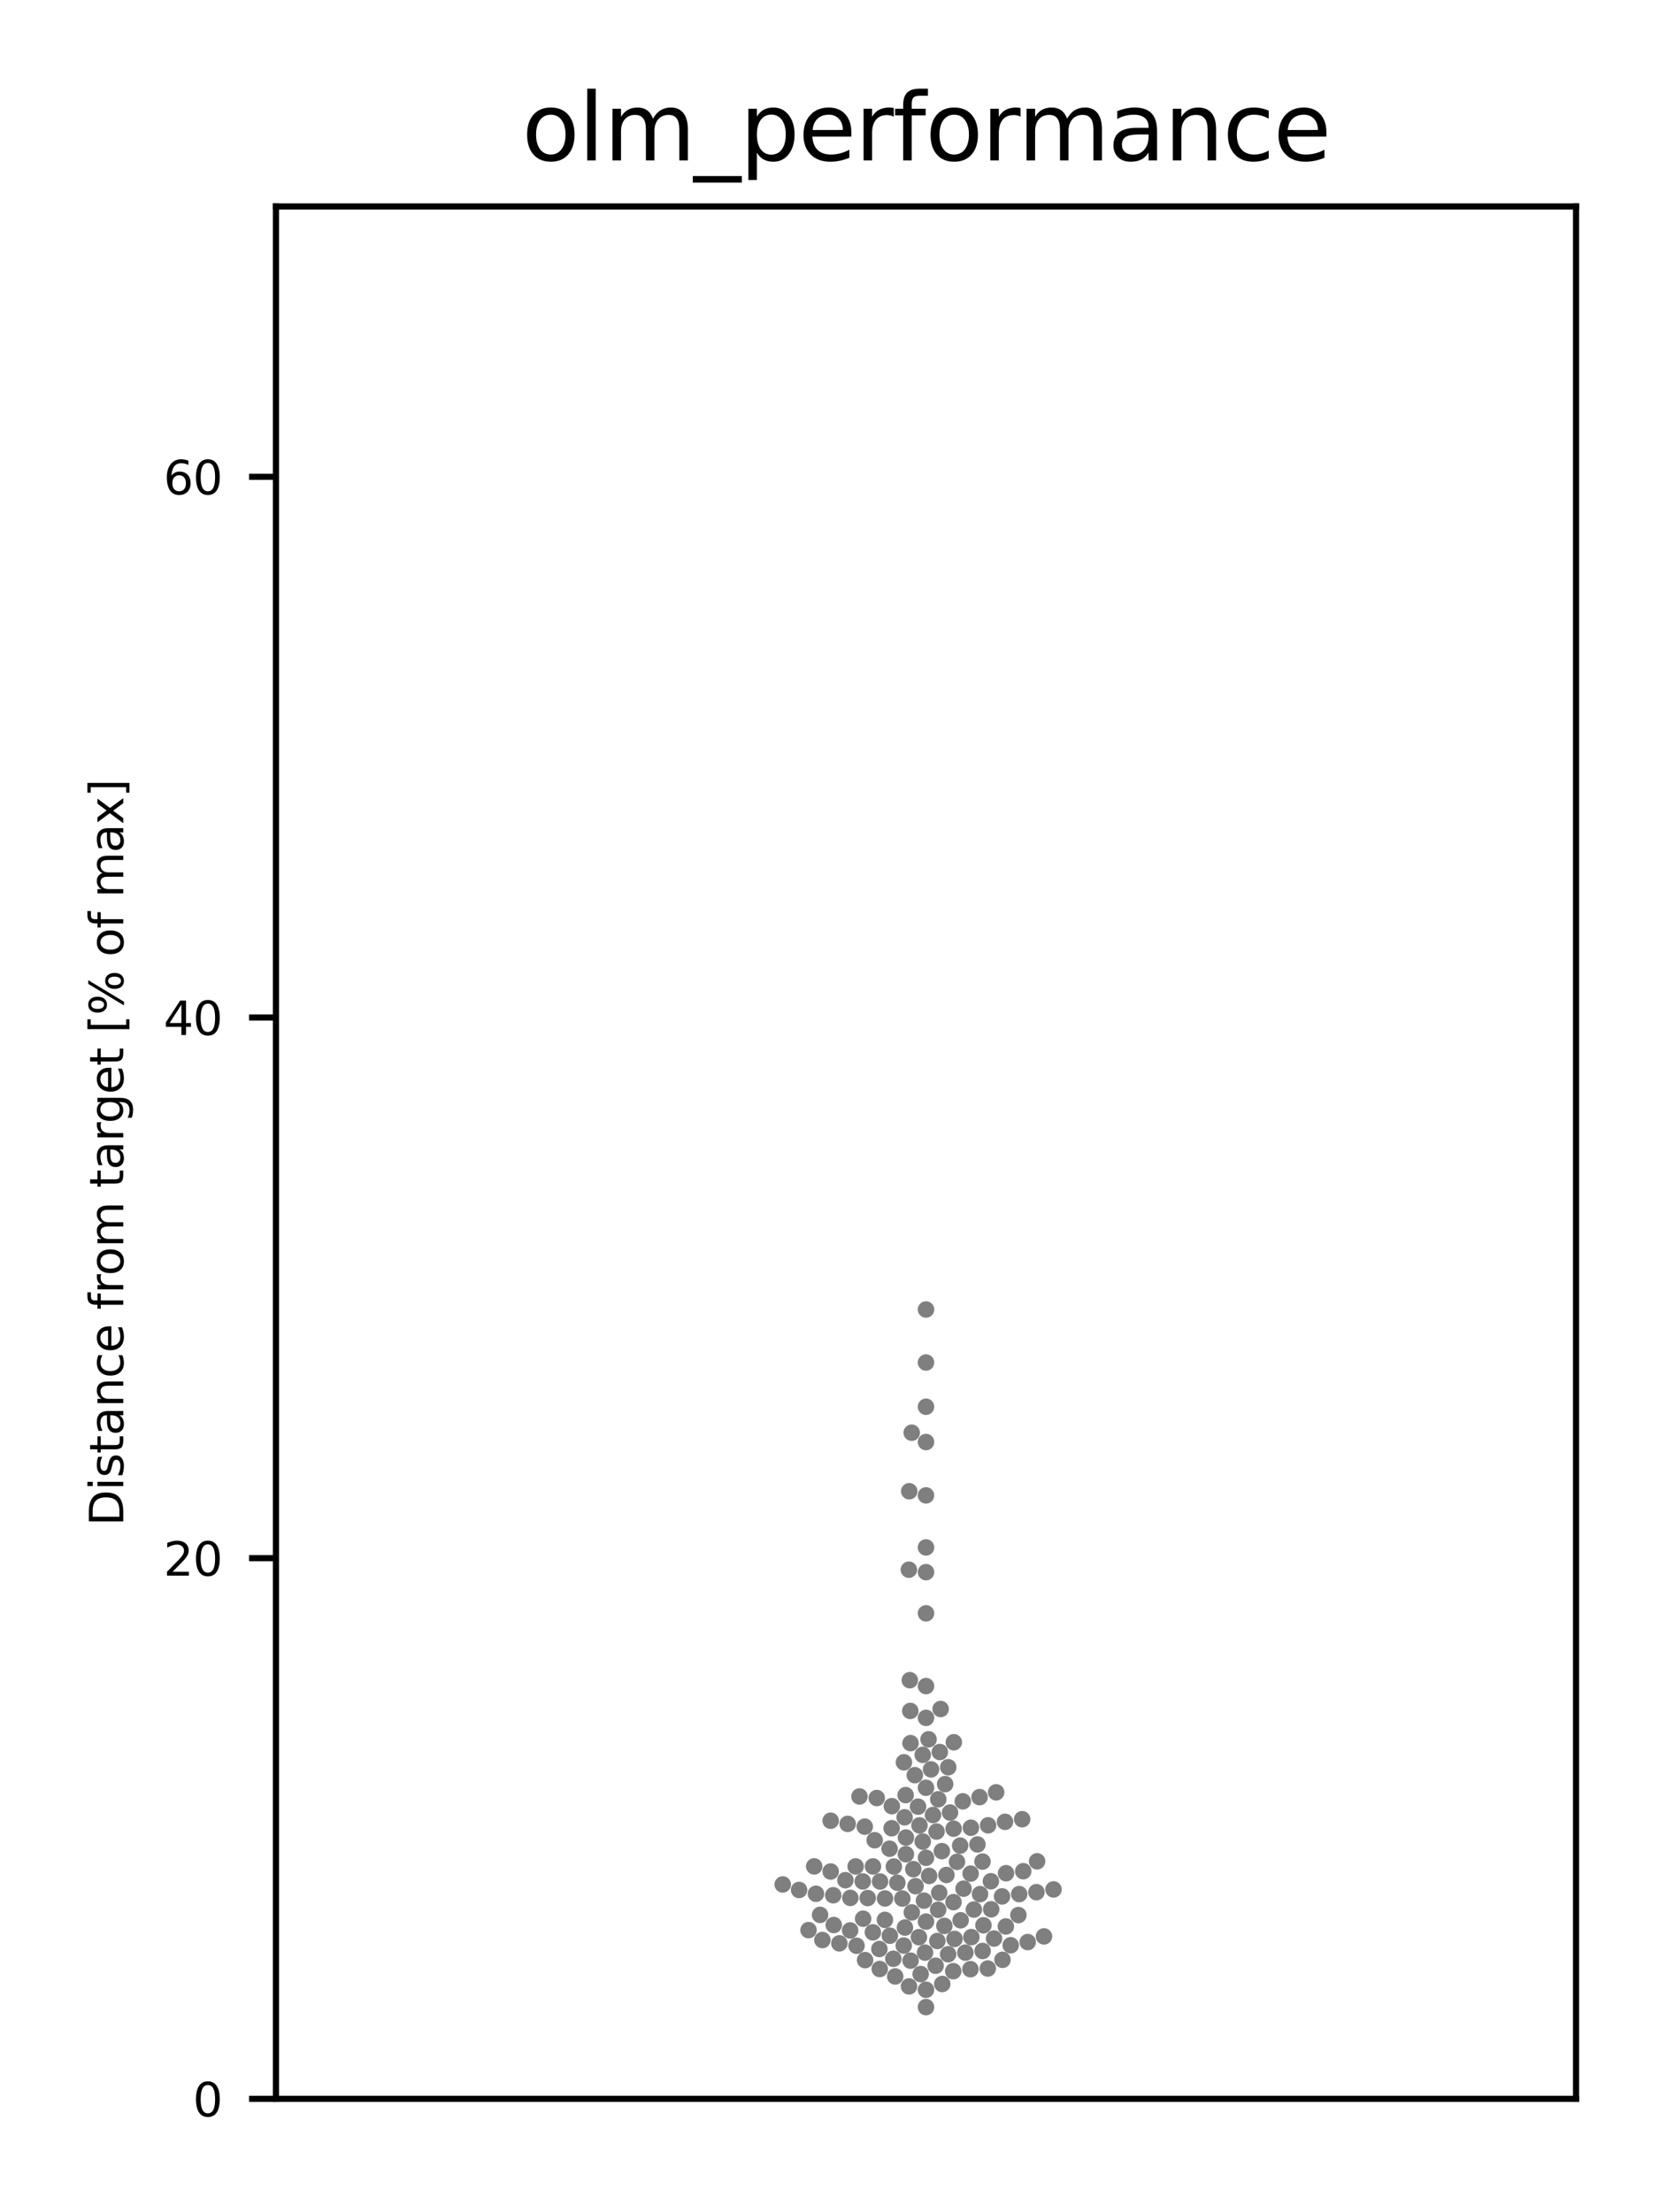 <?xml version="1.0" encoding="utf-8" standalone="no"?>
<!DOCTYPE svg PUBLIC "-//W3C//DTD SVG 1.1//EN"
  "http://www.w3.org/Graphics/SVG/1.1/DTD/svg11.dtd">
<svg xmlns:xlink="http://www.w3.org/1999/xlink" width="216pt" height="288pt" viewBox="0 0 216 288" xmlns="http://www.w3.org/2000/svg" version="1.1">
 <defs>
  <style type="text/css">*{stroke-linejoin: round; stroke-linecap: butt}</style>
 </defs>
 <g id="figure_1">
  <g id="patch_1">
   <path d="M 0 288 
L 216 288 
L 216 0 
L 0 0 
z
" style="fill: #ffffff"/>
  </g>
  <g id="axes_1">
   <g id="patch_2">
    <path d="M 35.93 273.24 
L 205.2 273.24 
L 205.2 26.88 
L 35.93 26.88 
z
" style="fill: #ffffff"/>
   </g>
   <g id="matplotlib.axis_1"/>
   <g id="matplotlib.axis_2">
    <g id="ytick_1">
     <g id="line2d_1">
      <defs>
       <path id="m9964556a4a" d="M 0 0 
L -3.5 0 
" style="stroke: #000000; stroke-width: 0.8"/>
      </defs>
      <g>
       <use xlink:href="#m9964556a4a" x="35.93" y="273.24" style="stroke: #000000; stroke-width: 0.8"/>
      </g>
     </g>
     <g id="text_1">
      <!-- 0 -->
      <g transform="translate(25.113 275.52) scale(0.06 -0.06)">
       <defs>
        <path id="DejaVuSans-30" d="M 2034 4250 
Q 1547 4250 1301 3770 
Q 1056 3291 1056 2328 
Q 1056 1369 1301 889 
Q 1547 409 2034 409 
Q 2525 409 2770 889 
Q 3016 1369 3016 2328 
Q 3016 3291 2770 3770 
Q 2525 4250 2034 4250 
z
M 2034 4750 
Q 2819 4750 3233 4129 
Q 3647 3509 3647 2328 
Q 3647 1150 3233 529 
Q 2819 -91 2034 -91 
Q 1250 -91 836 529 
Q 422 1150 422 2328 
Q 422 3509 836 4129 
Q 1250 4750 2034 4750 
z
" transform="scale(0.016)"/>
       </defs>
       <use xlink:href="#DejaVuSans-30"/>
      </g>
     </g>
    </g>
    <g id="ytick_2">
     <g id="line2d_2">
      <g>
       <use xlink:href="#m9964556a4a" x="35.93" y="202.851" style="stroke: #000000; stroke-width: 0.8"/>
      </g>
     </g>
     <g id="text_2">
      <!-- 20 -->
      <g transform="translate(21.295 205.131) scale(0.06 -0.06)">
       <defs>
        <path id="DejaVuSans-32" d="M 1228 531 
L 3431 531 
L 3431 0 
L 469 0 
L 469 531 
Q 828 903 1448 1529 
Q 2069 2156 2228 2338 
Q 2531 2678 2651 2914 
Q 2772 3150 2772 3378 
Q 2772 3750 2511 3984 
Q 2250 4219 1831 4219 
Q 1534 4219 1204 4116 
Q 875 4013 500 3803 
L 500 4441 
Q 881 4594 1212 4672 
Q 1544 4750 1819 4750 
Q 2544 4750 2975 4387 
Q 3406 4025 3406 3419 
Q 3406 3131 3298 2873 
Q 3191 2616 2906 2266 
Q 2828 2175 2409 1742 
Q 1991 1309 1228 531 
z
" transform="scale(0.016)"/>
       </defs>
       <use xlink:href="#DejaVuSans-32"/>
       <use xlink:href="#DejaVuSans-30" x="63.623"/>
      </g>
     </g>
    </g>
    <g id="ytick_3">
     <g id="line2d_3">
      <g>
       <use xlink:href="#m9964556a4a" x="35.93" y="132.463" style="stroke: #000000; stroke-width: 0.8"/>
      </g>
     </g>
     <g id="text_3">
      <!-- 40 -->
      <g transform="translate(21.295 134.742) scale(0.06 -0.06)">
       <defs>
        <path id="DejaVuSans-34" d="M 2419 4116 
L 825 1625 
L 2419 1625 
L 2419 4116 
z
M 2253 4666 
L 3047 4666 
L 3047 1625 
L 3713 1625 
L 3713 1100 
L 3047 1100 
L 3047 0 
L 2419 0 
L 2419 1100 
L 313 1100 
L 313 1709 
L 2253 4666 
z
" transform="scale(0.016)"/>
       </defs>
       <use xlink:href="#DejaVuSans-34"/>
       <use xlink:href="#DejaVuSans-30" x="63.623"/>
      </g>
     </g>
    </g>
    <g id="ytick_4">
     <g id="line2d_4">
      <g>
       <use xlink:href="#m9964556a4a" x="35.93" y="62.074" style="stroke: #000000; stroke-width: 0.8"/>
      </g>
     </g>
     <g id="text_4">
      <!-- 60 -->
      <g transform="translate(21.295 64.354) scale(0.06 -0.06)">
       <defs>
        <path id="DejaVuSans-36" d="M 2113 2584 
Q 1688 2584 1439 2293 
Q 1191 2003 1191 1497 
Q 1191 994 1439 701 
Q 1688 409 2113 409 
Q 2538 409 2786 701 
Q 3034 994 3034 1497 
Q 3034 2003 2786 2293 
Q 2538 2584 2113 2584 
z
M 3366 4563 
L 3366 3988 
Q 3128 4100 2886 4159 
Q 2644 4219 2406 4219 
Q 1781 4219 1451 3797 
Q 1122 3375 1075 2522 
Q 1259 2794 1537 2939 
Q 1816 3084 2150 3084 
Q 2853 3084 3261 2657 
Q 3669 2231 3669 1497 
Q 3669 778 3244 343 
Q 2819 -91 2113 -91 
Q 1303 -91 875 529 
Q 447 1150 447 2328 
Q 447 3434 972 4092 
Q 1497 4750 2381 4750 
Q 2619 4750 2861 4703 
Q 3103 4656 3366 4563 
z
" transform="scale(0.016)"/>
       </defs>
       <use xlink:href="#DejaVuSans-36"/>
       <use xlink:href="#DejaVuSans-30" x="63.623"/>
      </g>
     </g>
    </g>
    <g id="text_5">
     <!-- Distance from target [% of max] -->
     <g transform="translate(16.047 198.666) rotate(-90) scale(0.06 -0.06)">
      <defs>
       <path id="DejaVuSans-44" d="M 1259 4147 
L 1259 519 
L 2022 519 
Q 2988 519 3436 956 
Q 3884 1394 3884 2338 
Q 3884 3275 3436 3711 
Q 2988 4147 2022 4147 
L 1259 4147 
z
M 628 4666 
L 1925 4666 
Q 3281 4666 3915 4102 
Q 4550 3538 4550 2338 
Q 4550 1131 3912 565 
Q 3275 0 1925 0 
L 628 0 
L 628 4666 
z
" transform="scale(0.016)"/>
       <path id="DejaVuSans-69" d="M 603 3500 
L 1178 3500 
L 1178 0 
L 603 0 
L 603 3500 
z
M 603 4863 
L 1178 4863 
L 1178 4134 
L 603 4134 
L 603 4863 
z
" transform="scale(0.016)"/>
       <path id="DejaVuSans-73" d="M 2834 3397 
L 2834 2853 
Q 2591 2978 2328 3040 
Q 2066 3103 1784 3103 
Q 1356 3103 1142 2972 
Q 928 2841 928 2578 
Q 928 2378 1081 2264 
Q 1234 2150 1697 2047 
L 1894 2003 
Q 2506 1872 2764 1633 
Q 3022 1394 3022 966 
Q 3022 478 2636 193 
Q 2250 -91 1575 -91 
Q 1294 -91 989 -36 
Q 684 19 347 128 
L 347 722 
Q 666 556 975 473 
Q 1284 391 1588 391 
Q 1994 391 2212 530 
Q 2431 669 2431 922 
Q 2431 1156 2273 1281 
Q 2116 1406 1581 1522 
L 1381 1569 
Q 847 1681 609 1914 
Q 372 2147 372 2553 
Q 372 3047 722 3315 
Q 1072 3584 1716 3584 
Q 2034 3584 2315 3537 
Q 2597 3491 2834 3397 
z
" transform="scale(0.016)"/>
       <path id="DejaVuSans-74" d="M 1172 4494 
L 1172 3500 
L 2356 3500 
L 2356 3053 
L 1172 3053 
L 1172 1153 
Q 1172 725 1289 603 
Q 1406 481 1766 481 
L 2356 481 
L 2356 0 
L 1766 0 
Q 1100 0 847 248 
Q 594 497 594 1153 
L 594 3053 
L 172 3053 
L 172 3500 
L 594 3500 
L 594 4494 
L 1172 4494 
z
" transform="scale(0.016)"/>
       <path id="DejaVuSans-61" d="M 2194 1759 
Q 1497 1759 1228 1600 
Q 959 1441 959 1056 
Q 959 750 1161 570 
Q 1363 391 1709 391 
Q 2188 391 2477 730 
Q 2766 1069 2766 1631 
L 2766 1759 
L 2194 1759 
z
M 3341 1997 
L 3341 0 
L 2766 0 
L 2766 531 
Q 2569 213 2275 61 
Q 1981 -91 1556 -91 
Q 1019 -91 701 211 
Q 384 513 384 1019 
Q 384 1609 779 1909 
Q 1175 2209 1959 2209 
L 2766 2209 
L 2766 2266 
Q 2766 2663 2505 2880 
Q 2244 3097 1772 3097 
Q 1472 3097 1187 3025 
Q 903 2953 641 2809 
L 641 3341 
Q 956 3463 1253 3523 
Q 1550 3584 1831 3584 
Q 2591 3584 2966 3190 
Q 3341 2797 3341 1997 
z
" transform="scale(0.016)"/>
       <path id="DejaVuSans-6e" d="M 3513 2113 
L 3513 0 
L 2938 0 
L 2938 2094 
Q 2938 2591 2744 2837 
Q 2550 3084 2163 3084 
Q 1697 3084 1428 2787 
Q 1159 2491 1159 1978 
L 1159 0 
L 581 0 
L 581 3500 
L 1159 3500 
L 1159 2956 
Q 1366 3272 1645 3428 
Q 1925 3584 2291 3584 
Q 2894 3584 3203 3211 
Q 3513 2838 3513 2113 
z
" transform="scale(0.016)"/>
       <path id="DejaVuSans-63" d="M 3122 3366 
L 3122 2828 
Q 2878 2963 2633 3030 
Q 2388 3097 2138 3097 
Q 1578 3097 1268 2742 
Q 959 2388 959 1747 
Q 959 1106 1268 751 
Q 1578 397 2138 397 
Q 2388 397 2633 464 
Q 2878 531 3122 666 
L 3122 134 
Q 2881 22 2623 -34 
Q 2366 -91 2075 -91 
Q 1284 -91 818 406 
Q 353 903 353 1747 
Q 353 2603 823 3093 
Q 1294 3584 2113 3584 
Q 2378 3584 2631 3529 
Q 2884 3475 3122 3366 
z
" transform="scale(0.016)"/>
       <path id="DejaVuSans-65" d="M 3597 1894 
L 3597 1613 
L 953 1613 
Q 991 1019 1311 708 
Q 1631 397 2203 397 
Q 2534 397 2845 478 
Q 3156 559 3463 722 
L 3463 178 
Q 3153 47 2828 -22 
Q 2503 -91 2169 -91 
Q 1331 -91 842 396 
Q 353 884 353 1716 
Q 353 2575 817 3079 
Q 1281 3584 2069 3584 
Q 2775 3584 3186 3129 
Q 3597 2675 3597 1894 
z
M 3022 2063 
Q 3016 2534 2758 2815 
Q 2500 3097 2075 3097 
Q 1594 3097 1305 2825 
Q 1016 2553 972 2059 
L 3022 2063 
z
" transform="scale(0.016)"/>
       <path id="DejaVuSans-20" transform="scale(0.016)"/>
       <path id="DejaVuSans-66" d="M 2375 4863 
L 2375 4384 
L 1825 4384 
Q 1516 4384 1395 4259 
Q 1275 4134 1275 3809 
L 1275 3500 
L 2222 3500 
L 2222 3053 
L 1275 3053 
L 1275 0 
L 697 0 
L 697 3053 
L 147 3053 
L 147 3500 
L 697 3500 
L 697 3744 
Q 697 4328 969 4595 
Q 1241 4863 1831 4863 
L 2375 4863 
z
" transform="scale(0.016)"/>
       <path id="DejaVuSans-72" d="M 2631 2963 
Q 2534 3019 2420 3045 
Q 2306 3072 2169 3072 
Q 1681 3072 1420 2755 
Q 1159 2438 1159 1844 
L 1159 0 
L 581 0 
L 581 3500 
L 1159 3500 
L 1159 2956 
Q 1341 3275 1631 3429 
Q 1922 3584 2338 3584 
Q 2397 3584 2469 3576 
Q 2541 3569 2628 3553 
L 2631 2963 
z
" transform="scale(0.016)"/>
       <path id="DejaVuSans-6f" d="M 1959 3097 
Q 1497 3097 1228 2736 
Q 959 2375 959 1747 
Q 959 1119 1226 758 
Q 1494 397 1959 397 
Q 2419 397 2687 759 
Q 2956 1122 2956 1747 
Q 2956 2369 2687 2733 
Q 2419 3097 1959 3097 
z
M 1959 3584 
Q 2709 3584 3137 3096 
Q 3566 2609 3566 1747 
Q 3566 888 3137 398 
Q 2709 -91 1959 -91 
Q 1206 -91 779 398 
Q 353 888 353 1747 
Q 353 2609 779 3096 
Q 1206 3584 1959 3584 
z
" transform="scale(0.016)"/>
       <path id="DejaVuSans-6d" d="M 3328 2828 
Q 3544 3216 3844 3400 
Q 4144 3584 4550 3584 
Q 5097 3584 5394 3201 
Q 5691 2819 5691 2113 
L 5691 0 
L 5113 0 
L 5113 2094 
Q 5113 2597 4934 2840 
Q 4756 3084 4391 3084 
Q 3944 3084 3684 2787 
Q 3425 2491 3425 1978 
L 3425 0 
L 2847 0 
L 2847 2094 
Q 2847 2600 2669 2842 
Q 2491 3084 2119 3084 
Q 1678 3084 1418 2786 
Q 1159 2488 1159 1978 
L 1159 0 
L 581 0 
L 581 3500 
L 1159 3500 
L 1159 2956 
Q 1356 3278 1631 3431 
Q 1906 3584 2284 3584 
Q 2666 3584 2933 3390 
Q 3200 3197 3328 2828 
z
" transform="scale(0.016)"/>
       <path id="DejaVuSans-67" d="M 2906 1791 
Q 2906 2416 2648 2759 
Q 2391 3103 1925 3103 
Q 1463 3103 1205 2759 
Q 947 2416 947 1791 
Q 947 1169 1205 825 
Q 1463 481 1925 481 
Q 2391 481 2648 825 
Q 2906 1169 2906 1791 
z
M 3481 434 
Q 3481 -459 3084 -895 
Q 2688 -1331 1869 -1331 
Q 1566 -1331 1297 -1286 
Q 1028 -1241 775 -1147 
L 775 -588 
Q 1028 -725 1275 -790 
Q 1522 -856 1778 -856 
Q 2344 -856 2625 -561 
Q 2906 -266 2906 331 
L 2906 616 
Q 2728 306 2450 153 
Q 2172 0 1784 0 
Q 1141 0 747 490 
Q 353 981 353 1791 
Q 353 2603 747 3093 
Q 1141 3584 1784 3584 
Q 2172 3584 2450 3431 
Q 2728 3278 2906 2969 
L 2906 3500 
L 3481 3500 
L 3481 434 
z
" transform="scale(0.016)"/>
       <path id="DejaVuSans-5b" d="M 550 4863 
L 1875 4863 
L 1875 4416 
L 1125 4416 
L 1125 -397 
L 1875 -397 
L 1875 -844 
L 550 -844 
L 550 4863 
z
" transform="scale(0.016)"/>
       <path id="DejaVuSans-25" d="M 4653 2053 
Q 4381 2053 4226 1822 
Q 4072 1591 4072 1178 
Q 4072 772 4226 539 
Q 4381 306 4653 306 
Q 4919 306 5073 539 
Q 5228 772 5228 1178 
Q 5228 1588 5073 1820 
Q 4919 2053 4653 2053 
z
M 4653 2450 
Q 5147 2450 5437 2106 
Q 5728 1763 5728 1178 
Q 5728 594 5436 251 
Q 5144 -91 4653 -91 
Q 4153 -91 3862 251 
Q 3572 594 3572 1178 
Q 3572 1766 3864 2108 
Q 4156 2450 4653 2450 
z
M 1428 4353 
Q 1159 4353 1004 4120 
Q 850 3888 850 3481 
Q 850 3069 1003 2837 
Q 1156 2606 1428 2606 
Q 1700 2606 1854 2837 
Q 2009 3069 2009 3481 
Q 2009 3884 1853 4118 
Q 1697 4353 1428 4353 
z
M 4250 4750 
L 4750 4750 
L 1831 -91 
L 1331 -91 
L 4250 4750 
z
M 1428 4750 
Q 1922 4750 2215 4408 
Q 2509 4066 2509 3481 
Q 2509 2891 2217 2550 
Q 1925 2209 1428 2209 
Q 931 2209 642 2551 
Q 353 2894 353 3481 
Q 353 4063 643 4406 
Q 934 4750 1428 4750 
z
" transform="scale(0.016)"/>
       <path id="DejaVuSans-78" d="M 3513 3500 
L 2247 1797 
L 3578 0 
L 2900 0 
L 1881 1375 
L 863 0 
L 184 0 
L 1544 1831 
L 300 3500 
L 978 3500 
L 1906 2253 
L 2834 3500 
L 3513 3500 
z
" transform="scale(0.016)"/>
       <path id="DejaVuSans-5d" d="M 1947 4863 
L 1947 -844 
L 622 -844 
L 622 -397 
L 1369 -397 
L 1369 4416 
L 622 4416 
L 622 4863 
L 1947 4863 
z
" transform="scale(0.016)"/>
      </defs>
      <use xlink:href="#DejaVuSans-44"/>
      <use xlink:href="#DejaVuSans-69" x="77.002"/>
      <use xlink:href="#DejaVuSans-73" x="104.785"/>
      <use xlink:href="#DejaVuSans-74" x="156.885"/>
      <use xlink:href="#DejaVuSans-61" x="196.094"/>
      <use xlink:href="#DejaVuSans-6e" x="257.373"/>
      <use xlink:href="#DejaVuSans-63" x="320.752"/>
      <use xlink:href="#DejaVuSans-65" x="375.732"/>
      <use xlink:href="#DejaVuSans-20" x="437.256"/>
      <use xlink:href="#DejaVuSans-66" x="469.043"/>
      <use xlink:href="#DejaVuSans-72" x="504.248"/>
      <use xlink:href="#DejaVuSans-6f" x="543.111"/>
      <use xlink:href="#DejaVuSans-6d" x="604.293"/>
      <use xlink:href="#DejaVuSans-20" x="701.705"/>
      <use xlink:href="#DejaVuSans-74" x="733.492"/>
      <use xlink:href="#DejaVuSans-61" x="772.701"/>
      <use xlink:href="#DejaVuSans-72" x="833.98"/>
      <use xlink:href="#DejaVuSans-67" x="873.344"/>
      <use xlink:href="#DejaVuSans-65" x="936.82"/>
      <use xlink:href="#DejaVuSans-74" x="998.344"/>
      <use xlink:href="#DejaVuSans-20" x="1037.553"/>
      <use xlink:href="#DejaVuSans-5b" x="1069.34"/>
      <use xlink:href="#DejaVuSans-25" x="1108.354"/>
      <use xlink:href="#DejaVuSans-20" x="1203.373"/>
      <use xlink:href="#DejaVuSans-6f" x="1235.16"/>
      <use xlink:href="#DejaVuSans-66" x="1296.342"/>
      <use xlink:href="#DejaVuSans-20" x="1331.547"/>
      <use xlink:href="#DejaVuSans-6d" x="1363.334"/>
      <use xlink:href="#DejaVuSans-61" x="1460.746"/>
      <use xlink:href="#DejaVuSans-78" x="1522.025"/>
      <use xlink:href="#DejaVuSans-5d" x="1581.205"/>
     </g>
    </g>
   </g>
   <g id="patch_3">
    <path d="M 35.93 273.24 
L 35.93 26.88 
" style="fill: none; stroke: #000000; stroke-width: 0.8; stroke-linejoin: miter; stroke-linecap: square"/>
   </g>
   <g id="patch_4">
    <path d="M 205.2 273.24 
L 205.2 26.88 
" style="fill: none; stroke: #000000; stroke-width: 0.8; stroke-linejoin: miter; stroke-linecap: square"/>
   </g>
   <g id="patch_5">
    <path d="M 35.93 273.24 
L 205.2 273.24 
" style="fill: none; stroke: #000000; stroke-width: 0.8; stroke-linejoin: miter; stroke-linecap: square"/>
   </g>
   <g id="patch_6">
    <path d="M 35.93 26.88 
L 205.2 26.88 
" style="fill: none; stroke: #000000; stroke-width: 0.8; stroke-linejoin: miter; stroke-linecap: square"/>
   </g>
   <g id="PathCollection_1">
    <defs>
     <path id="mf4c40b4beb" d="M 0 1.075 
C 0.285 1.075 0.559 0.962 0.76 0.76 
C 0.962 0.559 1.075 0.285 1.075 0 
C 1.075 -0.285 0.962 -0.559 0.76 -0.76 
C 0.559 -0.962 0.285 -1.075 0 -1.075 
C -0.285 -1.075 -0.559 -0.962 -0.76 -0.76 
C -0.962 -0.559 -1.075 -0.285 -1.075 0 
C -1.075 0.285 -0.962 0.559 -0.76 0.76 
C -0.559 0.962 -0.285 1.075 0 1.075 
z
"/>
    </defs>
    <g clip-path="url(#p11f2d2a562)">
     <use xlink:href="#mf4c40b4beb" x="120.565" y="259.042" style="fill-opacity: 0.5"/>
     <use xlink:href="#mf4c40b4beb" x="132.698" y="246.584" style="fill-opacity: 0.5"/>
     <use xlink:href="#mf4c40b4beb" x="120.565" y="194.677" style="fill-opacity: 0.5"/>
     <use xlink:href="#mf4c40b4beb" x="119.715" y="237.637" style="fill-opacity: 0.5"/>
     <use xlink:href="#mf4c40b4beb" x="116.09" y="238.01" style="fill-opacity: 0.5"/>
     <use xlink:href="#mf4c40b4beb" x="122.161" y="234.241" style="fill-opacity: 0.5"/>
     <use xlink:href="#mf4c40b4beb" x="119.107" y="231.102" style="fill-opacity: 0.5"/>
     <use xlink:href="#mf4c40b4beb" x="106.008" y="242.978" style="fill-opacity: 0.5"/>
     <use xlink:href="#mf4c40b4beb" x="112.325" y="244.934" style="fill-opacity: 0.5"/>
     <use xlink:href="#mf4c40b4beb" x="119.64" y="252.193" style="fill-opacity: 0.5"/>
     <use xlink:href="#mf4c40b4beb" x="126.795" y="248.599" style="fill-opacity: 0.5"/>
     <use xlink:href="#mf4c40b4beb" x="116.381" y="243" style="fill-opacity: 0.5"/>
     <use xlink:href="#mf4c40b4beb" x="124.28" y="252.419" style="fill-opacity: 0.5"/>
     <use xlink:href="#mf4c40b4beb" x="120.565" y="170.481" style="fill-opacity: 0.5"/>
     <use xlink:href="#mf4c40b4beb" x="110.367" y="237.444" style="fill-opacity: 0.5"/>
     <use xlink:href="#mf4c40b4beb" x="120.565" y="241.86" style="fill-opacity: 0.5"/>
     <use xlink:href="#mf4c40b4beb" x="121.474" y="236.289" style="fill-opacity: 0.5"/>
     <use xlink:href="#mf4c40b4beb" x="116.554" y="257.305" style="fill-opacity: 0.5"/>
     <use xlink:href="#mf4c40b4beb" x="115.216" y="249.939" style="fill-opacity: 0.5"/>
     <use xlink:href="#mf4c40b4beb" x="126.349" y="256.36" style="fill-opacity: 0.5"/>
     <use xlink:href="#mf4c40b4beb" x="129.01" y="244.911" style="fill-opacity: 0.5"/>
     <use xlink:href="#mf4c40b4beb" x="117.485" y="247.165" style="fill-opacity: 0.5"/>
     <use xlink:href="#mf4c40b4beb" x="125.453" y="245.88" style="fill-opacity: 0.5"/>
     <use xlink:href="#mf4c40b4beb" x="133.805" y="252.83" style="fill-opacity: 0.5"/>
     <use xlink:href="#mf4c40b4beb" x="122.143" y="248.626" style="fill-opacity: 0.5"/>
     <use xlink:href="#mf4c40b4beb" x="105.269" y="251.274" style="fill-opacity: 0.5"/>
     <use xlink:href="#mf4c40b4beb" x="117.912" y="233.698" style="fill-opacity: 0.5"/>
     <use xlink:href="#mf4c40b4beb" x="117.953" y="239.224" style="fill-opacity: 0.5"/>
     <use xlink:href="#mf4c40b4beb" x="117.668" y="253.285" style="fill-opacity: 0.5"/>
     <use xlink:href="#mf4c40b4beb" x="127.936" y="253.99" style="fill-opacity: 0.5"/>
     <use xlink:href="#mf4c40b4beb" x="113.66" y="242.984" style="fill-opacity: 0.5"/>
     <use xlink:href="#mf4c40b4beb" x="124.599" y="242.385" style="fill-opacity: 0.5"/>
     <use xlink:href="#mf4c40b4beb" x="110.713" y="247.079" style="fill-opacity: 0.5"/>
     <use xlink:href="#mf4c40b4beb" x="120.565" y="250.164" style="fill-opacity: 0.5"/>
     <use xlink:href="#mf4c40b4beb" x="108.154" y="243.645" style="fill-opacity: 0.5"/>
     <use xlink:href="#mf4c40b4beb" x="128.605" y="256.272" style="fill-opacity: 0.5"/>
     <use xlink:href="#mf4c40b4beb" x="128.045" y="250.645" style="fill-opacity: 0.5"/>
     <use xlink:href="#mf4c40b4beb" x="118.38" y="194.139" style="fill-opacity: 0.5"/>
     <use xlink:href="#mf4c40b4beb" x="130.983" y="243.867" style="fill-opacity: 0.5"/>
     <use xlink:href="#mf4c40b4beb" x="120.565" y="204.674" style="fill-opacity: 0.5"/>
     <use xlink:href="#mf4c40b4beb" x="111.402" y="242.982" style="fill-opacity: 0.5"/>
     <use xlink:href="#mf4c40b4beb" x="130.524" y="255.14" style="fill-opacity: 0.5"/>
     <use xlink:href="#mf4c40b4beb" x="128.648" y="237.631" style="fill-opacity: 0.5"/>
     <use xlink:href="#mf4c40b4beb" x="130.959" y="250.797" style="fill-opacity: 0.5"/>
     <use xlink:href="#mf4c40b4beb" x="118.552" y="255.251" style="fill-opacity: 0.5"/>
     <use xlink:href="#mf4c40b4beb" x="122.043" y="252.691" style="fill-opacity: 0.5"/>
     <use xlink:href="#mf4c40b4beb" x="114.152" y="234.076" style="fill-opacity: 0.5"/>
     <use xlink:href="#mf4c40b4beb" x="120.565" y="210.031" style="fill-opacity: 0.5"/>
     <use xlink:href="#mf4c40b4beb" x="118.517" y="222.739" style="fill-opacity: 0.5"/>
     <use xlink:href="#mf4c40b4beb" x="131.59" y="253.245" style="fill-opacity: 0.5"/>
     <use xlink:href="#mf4c40b4beb" x="120.971" y="244.219" style="fill-opacity: 0.5"/>
     <use xlink:href="#mf4c40b4beb" x="125.689" y="254.203" style="fill-opacity: 0.5"/>
     <use xlink:href="#mf4c40b4beb" x="117.823" y="250.943" style="fill-opacity: 0.5"/>
     <use xlink:href="#mf4c40b4beb" x="115.819" y="240.678" style="fill-opacity: 0.5"/>
     <use xlink:href="#mf4c40b4beb" x="130.463" y="246.886" style="fill-opacity: 0.5"/>
     <use xlink:href="#mf4c40b4beb" x="118.704" y="186.517" style="fill-opacity: 0.5"/>
     <use xlink:href="#mf4c40b4beb" x="122.678" y="258.286" style="fill-opacity: 0.5"/>
     <use xlink:href="#mf4c40b4beb" x="108.151" y="237.034" style="fill-opacity: 0.5"/>
     <use xlink:href="#mf4c40b4beb" x="113.647" y="251.565" style="fill-opacity: 0.5"/>
     <use xlink:href="#mf4c40b4beb" x="137.167" y="245.977" style="fill-opacity: 0.5"/>
     <use xlink:href="#mf4c40b4beb" x="120.565" y="219.506" style="fill-opacity: 0.5"/>
     <use xlink:href="#mf4c40b4beb" x="126.471" y="252.186" style="fill-opacity: 0.5"/>
     <use xlink:href="#mf4c40b4beb" x="111.904" y="233.876" style="fill-opacity: 0.5"/>
     <use xlink:href="#mf4c40b4beb" x="106.773" y="249.29" style="fill-opacity: 0.5"/>
     <use xlink:href="#mf4c40b4beb" x="130.854" y="237.177" style="fill-opacity: 0.5"/>
     <use xlink:href="#mf4c40b4beb" x="104.039" y="246.046" style="fill-opacity: 0.5"/>
     <use xlink:href="#mf4c40b4beb" x="125.076" y="249.992" style="fill-opacity: 0.5"/>
     <use xlink:href="#mf4c40b4beb" x="116.834" y="245.106" style="fill-opacity: 0.5"/>
     <use xlink:href="#mf4c40b4beb" x="120.565" y="201.454" style="fill-opacity: 0.5"/>
     <use xlink:href="#mf4c40b4beb" x="116.115" y="235.137" style="fill-opacity: 0.5"/>
     <use xlink:href="#mf4c40b4beb" x="129.697" y="233.334" style="fill-opacity: 0.5"/>
     <use xlink:href="#mf4c40b4beb" x="114.54" y="256.335" style="fill-opacity: 0.5"/>
     <use xlink:href="#mf4c40b4beb" x="112.971" y="247.098" style="fill-opacity: 0.5"/>
     <use xlink:href="#mf4c40b4beb" x="124.144" y="247.632" style="fill-opacity: 0.5"/>
     <use xlink:href="#mf4c40b4beb" x="124.185" y="226.82" style="fill-opacity: 0.5"/>
     <use xlink:href="#mf4c40b4beb" x="120.14" y="228.458" style="fill-opacity: 0.5"/>
     <use xlink:href="#mf4c40b4beb" x="119.203" y="245.557" style="fill-opacity: 0.5"/>
     <use xlink:href="#mf4c40b4beb" x="109.285" y="252.999" style="fill-opacity: 0.5"/>
     <use xlink:href="#mf4c40b4beb" x="133.224" y="243.605" style="fill-opacity: 0.5"/>
     <use xlink:href="#mf4c40b4beb" x="115.227" y="247.153" style="fill-opacity: 0.5"/>
     <use xlink:href="#mf4c40b4beb" x="122.468" y="222.487" style="fill-opacity: 0.5"/>
     <use xlink:href="#mf4c40b4beb" x="121.937" y="238.445" style="fill-opacity: 0.5"/>
     <use xlink:href="#mf4c40b4beb" x="123.224" y="244.091" style="fill-opacity: 0.5"/>
     <use xlink:href="#mf4c40b4beb" x="120.439" y="254.204" style="fill-opacity: 0.5"/>
     <use xlink:href="#mf4c40b4beb" x="122.284" y="246.413" style="fill-opacity: 0.5"/>
     <use xlink:href="#mf4c40b4beb" x="120.565" y="223.644" style="fill-opacity: 0.5"/>
     <use xlink:href="#mf4c40b4beb" x="114.492" y="253.734" style="fill-opacity: 0.5"/>
     <use xlink:href="#mf4c40b4beb" x="123.695" y="235.968" style="fill-opacity: 0.5"/>
     <use xlink:href="#mf4c40b4beb" x="118.456" y="218.739" style="fill-opacity: 0.5"/>
     <use xlink:href="#mf4c40b4beb" x="123.443" y="254.416" style="fill-opacity: 0.5"/>
     <use xlink:href="#mf4c40b4beb" x="127.264" y="240.12" style="fill-opacity: 0.5"/>
     <use xlink:href="#mf4c40b4beb" x="122.364" y="228.092" style="fill-opacity: 0.5"/>
     <use xlink:href="#mf4c40b4beb" x="132.594" y="249.314" style="fill-opacity: 0.5"/>
     <use xlink:href="#mf4c40b4beb" x="124.161" y="238.072" style="fill-opacity: 0.5"/>
     <use xlink:href="#mf4c40b4beb" x="120.898" y="226.433" style="fill-opacity: 0.5"/>
     <use xlink:href="#mf4c40b4beb" x="135.03" y="242.315" style="fill-opacity: 0.5"/>
     <use xlink:href="#mf4c40b4beb" x="133.083" y="236.836" style="fill-opacity: 0.5"/>
     <use xlink:href="#mf4c40b4beb" x="110.687" y="251.313" style="fill-opacity: 0.5"/>
     <use xlink:href="#mf4c40b4beb" x="129.052" y="248.565" style="fill-opacity: 0.5"/>
     <use xlink:href="#mf4c40b4beb" x="120.565" y="187.733" style="fill-opacity: 0.5"/>
     <use xlink:href="#mf4c40b4beb" x="112.635" y="255.181" style="fill-opacity: 0.5"/>
     <use xlink:href="#mf4c40b4beb" x="118.911" y="243.338" style="fill-opacity: 0.5"/>
     <use xlink:href="#mf4c40b4beb" x="121.22" y="230.346" style="fill-opacity: 0.5"/>
     <use xlink:href="#mf4c40b4beb" x="125.355" y="234.51" style="fill-opacity: 0.5"/>
     <use xlink:href="#mf4c40b4beb" x="120.565" y="177.379" style="fill-opacity: 0.5"/>
     <use xlink:href="#mf4c40b4beb" x="107.074" y="252.565" style="fill-opacity: 0.5"/>
     <use xlink:href="#mf4c40b4beb" x="111.519" y="253.312" style="fill-opacity: 0.5"/>
     <use xlink:href="#mf4c40b4beb" x="118.333" y="204.353" style="fill-opacity: 0.5"/>
     <use xlink:href="#mf4c40b4beb" x="129.422" y="252.372" style="fill-opacity: 0.5"/>
     <use xlink:href="#mf4c40b4beb" x="126.414" y="237.945" style="fill-opacity: 0.5"/>
     <use xlink:href="#mf4c40b4beb" x="123.057" y="232.267" style="fill-opacity: 0.5"/>
     <use xlink:href="#mf4c40b4beb" x="124.109" y="256.622" style="fill-opacity: 0.5"/>
     <use xlink:href="#mf4c40b4beb" x="118.715" y="248.968" style="fill-opacity: 0.5"/>
     <use xlink:href="#mf4c40b4beb" x="115.858" y="252.001" style="fill-opacity: 0.5"/>
     <use xlink:href="#mf4c40b4beb" x="121.817" y="255.907" style="fill-opacity: 0.5"/>
     <use xlink:href="#mf4c40b4beb" x="126.375" y="243.917" style="fill-opacity: 0.5"/>
     <use xlink:href="#mf4c40b4beb" x="110.074" y="244.777" style="fill-opacity: 0.5"/>
     <use xlink:href="#mf4c40b4beb" x="114.583" y="244.946" style="fill-opacity: 0.5"/>
     <use xlink:href="#mf4c40b4beb" x="120.142" y="239.748" style="fill-opacity: 0.5"/>
     <use xlink:href="#mf4c40b4beb" x="127.599" y="246.59" style="fill-opacity: 0.5"/>
     <use xlink:href="#mf4c40b4beb" x="127.537" y="233.959" style="fill-opacity: 0.5"/>
     <use xlink:href="#mf4c40b4beb" x="112.375" y="249.789" style="fill-opacity: 0.5"/>
     <use xlink:href="#mf4c40b4beb" x="127.92" y="242.35" style="fill-opacity: 0.5"/>
     <use xlink:href="#mf4c40b4beb" x="108.484" y="246.738" style="fill-opacity: 0.5"/>
     <use xlink:href="#mf4c40b4beb" x="135.925" y="252.091" style="fill-opacity: 0.5"/>
     <use xlink:href="#mf4c40b4beb" x="122.631" y="240.993" style="fill-opacity: 0.5"/>
     <use xlink:href="#mf4c40b4beb" x="117.947" y="241.394" style="fill-opacity: 0.5"/>
     <use xlink:href="#mf4c40b4beb" x="120.565" y="261.296" style="fill-opacity: 0.5"/>
     <use xlink:href="#mf4c40b4beb" x="125.012" y="240.271" style="fill-opacity: 0.5"/>
     <use xlink:href="#mf4c40b4beb" x="120.299" y="247.436" style="fill-opacity: 0.5"/>
     <use xlink:href="#mf4c40b4beb" x="117.782" y="236.587" style="fill-opacity: 0.5"/>
     <use xlink:href="#mf4c40b4beb" x="123.459" y="230.068" style="fill-opacity: 0.5"/>
     <use xlink:href="#mf4c40b4beb" x="119.528" y="235.2" style="fill-opacity: 0.5"/>
     <use xlink:href="#mf4c40b4beb" x="118.549" y="226.933" style="fill-opacity: 0.5"/>
     <use xlink:href="#mf4c40b4beb" x="119.87" y="256.996" style="fill-opacity: 0.5"/>
     <use xlink:href="#mf4c40b4beb" x="101.911" y="245.329" style="fill-opacity: 0.5"/>
     <use xlink:href="#mf4c40b4beb" x="117.689" y="229.429" style="fill-opacity: 0.5"/>
     <use xlink:href="#mf4c40b4beb" x="108.553" y="250.611" style="fill-opacity: 0.5"/>
     <use xlink:href="#mf4c40b4beb" x="113.883" y="239.572" style="fill-opacity: 0.5"/>
     <use xlink:href="#mf4c40b4beb" x="122.953" y="250.724" style="fill-opacity: 0.5"/>
     <use xlink:href="#mf4c40b4beb" x="116.313" y="255.004" style="fill-opacity: 0.5"/>
     <use xlink:href="#mf4c40b4beb" x="118.355" y="258.601" style="fill-opacity: 0.5"/>
     <use xlink:href="#mf4c40b4beb" x="112.592" y="237.808" style="fill-opacity: 0.5"/>
     <use xlink:href="#mf4c40b4beb" x="106.236" y="246.541" style="fill-opacity: 0.5"/>
     <use xlink:href="#mf4c40b4beb" x="120.565" y="232.744" style="fill-opacity: 0.5"/>
     <use xlink:href="#mf4c40b4beb" x="120.565" y="183.138" style="fill-opacity: 0.5"/>
     <use xlink:href="#mf4c40b4beb" x="134.941" y="246.335" style="fill-opacity: 0.5"/>
    </g>
   </g>
   <g id="text_6">
    <!-- olm_performance -->
    <g transform="translate(67.955 20.88) scale(0.12 -0.12)">
     <defs>
      <path id="DejaVuSans-6c" d="M 603 4863 
L 1178 4863 
L 1178 0 
L 603 0 
L 603 4863 
z
" transform="scale(0.016)"/>
      <path id="DejaVuSans-5f" d="M 3263 -1063 
L 3263 -1509 
L -63 -1509 
L -63 -1063 
L 3263 -1063 
z
" transform="scale(0.016)"/>
      <path id="DejaVuSans-70" d="M 1159 525 
L 1159 -1331 
L 581 -1331 
L 581 3500 
L 1159 3500 
L 1159 2969 
Q 1341 3281 1617 3432 
Q 1894 3584 2278 3584 
Q 2916 3584 3314 3078 
Q 3713 2572 3713 1747 
Q 3713 922 3314 415 
Q 2916 -91 2278 -91 
Q 1894 -91 1617 61 
Q 1341 213 1159 525 
z
M 3116 1747 
Q 3116 2381 2855 2742 
Q 2594 3103 2138 3103 
Q 1681 3103 1420 2742 
Q 1159 2381 1159 1747 
Q 1159 1113 1420 752 
Q 1681 391 2138 391 
Q 2594 391 2855 752 
Q 3116 1113 3116 1747 
z
" transform="scale(0.016)"/>
     </defs>
     <use xlink:href="#DejaVuSans-6f"/>
     <use xlink:href="#DejaVuSans-6c" x="61.182"/>
     <use xlink:href="#DejaVuSans-6d" x="88.965"/>
     <use xlink:href="#DejaVuSans-5f" x="186.377"/>
     <use xlink:href="#DejaVuSans-70" x="236.377"/>
     <use xlink:href="#DejaVuSans-65" x="299.854"/>
     <use xlink:href="#DejaVuSans-72" x="361.377"/>
     <use xlink:href="#DejaVuSans-66" x="402.49"/>
     <use xlink:href="#DejaVuSans-6f" x="437.695"/>
     <use xlink:href="#DejaVuSans-72" x="498.877"/>
     <use xlink:href="#DejaVuSans-6d" x="538.24"/>
     <use xlink:href="#DejaVuSans-61" x="635.652"/>
     <use xlink:href="#DejaVuSans-6e" x="696.932"/>
     <use xlink:href="#DejaVuSans-63" x="760.311"/>
     <use xlink:href="#DejaVuSans-65" x="815.291"/>
    </g>
   </g>
  </g>
 </g>
 <defs>
  <clipPath id="p11f2d2a562">
   <rect x="35.93" y="26.88" width="169.27" height="246.36"/>
  </clipPath>
 </defs>
</svg>
